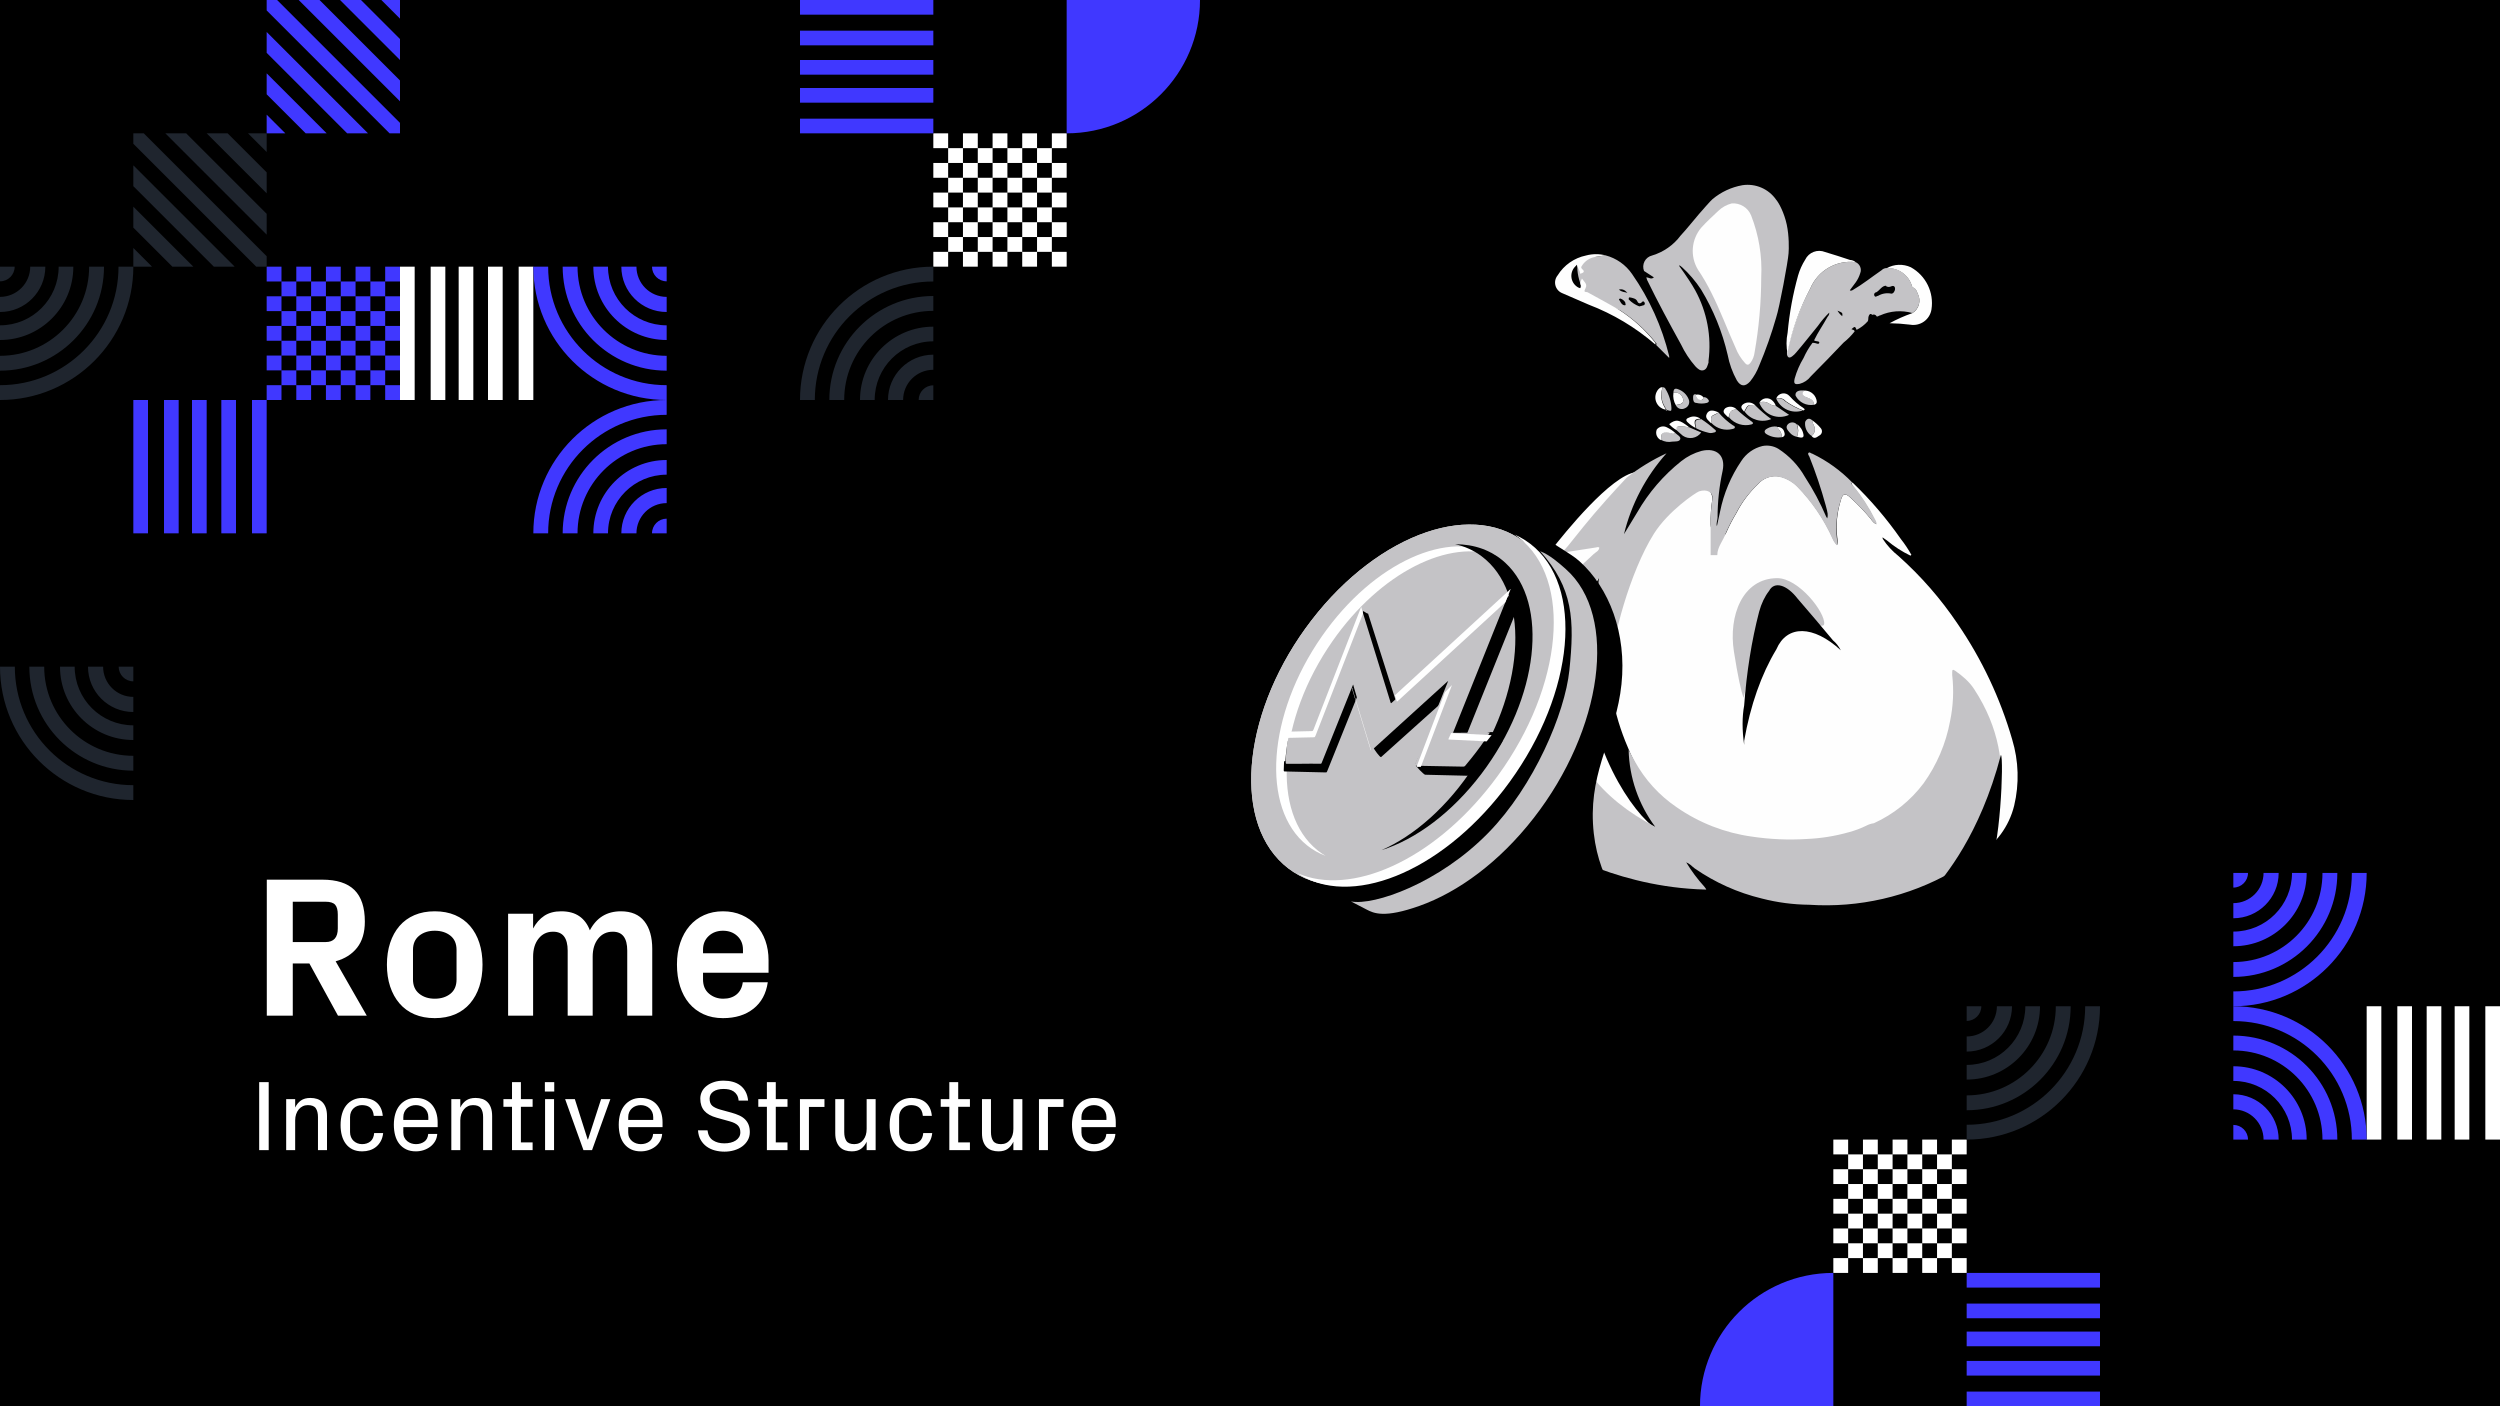 <svg xmlns="http://www.w3.org/2000/svg" width="1200" height="675" viewBox="0 0 1200 675">
  <g fill="none" fill-rule="evenodd">
    <path fill="#000" d="M0 0H1200V675H0z"/>
    <g transform="rotate(-90 192 192)">
      <path fill="#4038FF" d="M199.111,184.889 L199.111,192 L192,192 L192,184.889 L199.111,184.889 Z M213.333,184.889 L213.333,192 L206.222,192 L206.222,184.889 L213.333,184.889 Z M227.556,184.889 L227.556,192 L220.444,192 L220.444,184.889 L227.556,184.889 Z M241.778,184.889 L241.778,192 L234.667,192 L234.667,184.889 L241.778,184.889 Z M256,184.889 L256,192 L248.889,192 L248.889,184.889 L256,184.889 Z M206.222,177.778 L206.222,184.889 L199.111,184.889 L199.111,177.778 L206.222,177.778 Z M220.444,177.778 L220.444,184.889 L213.333,184.889 L213.333,177.778 L220.444,177.778 Z M234.667,177.778 L234.667,184.889 L227.556,184.889 L227.556,177.778 L234.667,177.778 Z M248.889,177.778 L248.889,184.889 L241.778,184.889 L241.778,177.778 L248.889,177.778 Z M199.111,170.667 L199.111,177.778 L192,177.778 L192,170.667 L199.111,170.667 Z M213.333,170.667 L213.333,177.778 L206.222,177.778 L206.222,170.667 L213.333,170.667 Z M227.556,170.667 L227.556,177.778 L220.444,177.778 L220.444,170.667 L227.556,170.667 Z M241.778,170.667 L241.778,177.778 L234.667,177.778 L234.667,170.667 L241.778,170.667 Z M256,170.667 L256,177.778 L248.889,177.778 L248.889,170.667 L256,170.667 Z M206.222,163.556 L206.222,170.667 L199.111,170.667 L199.111,163.556 L206.222,163.556 Z M220.444,163.556 L220.444,170.667 L213.333,170.667 L213.333,163.556 L220.444,163.556 Z M234.667,163.556 L234.667,170.667 L227.556,170.667 L227.556,163.556 L234.667,163.556 Z M248.889,163.556 L248.889,170.667 L241.778,170.667 L241.778,163.556 L248.889,163.556 Z M227.556,156.444 L227.556,163.556 L220.444,163.556 L220.444,156.444 L227.556,156.444 Z M241.778,156.444 L241.778,163.556 L234.667,163.556 L234.667,156.444 L241.778,156.444 Z M256,156.444 L256,163.556 L248.889,163.556 L248.889,156.444 L256,156.444 Z M199.111,156.444 L199.111,163.556 L192,163.556 L192,156.444 L199.111,156.444 Z M213.333,156.444 L213.333,163.556 L206.222,163.556 L206.222,156.444 L213.333,156.444 Z M206.222,149.333 L206.222,156.444 L199.111,156.444 L199.111,149.333 L206.222,149.333 Z M220.444,149.333 L220.444,156.444 L213.333,156.444 L213.333,149.333 L220.444,149.333 Z M234.667,149.333 L234.667,156.444 L227.556,156.444 L227.556,149.333 L234.667,149.333 Z M248.889,149.333 L248.889,156.444 L241.778,156.444 L241.778,149.333 L248.889,149.333 Z M199.111,142.222 L199.111,149.333 L192,149.333 L192,142.222 L199.111,142.222 Z M213.333,142.222 L213.333,149.333 L206.222,149.333 L206.222,142.222 L213.333,142.222 Z M227.556,142.222 L227.556,149.333 L220.444,149.333 L220.444,142.222 L227.556,142.222 Z M241.778,142.222 L241.778,149.333 L234.667,149.333 L234.667,142.222 L241.778,142.222 Z M256,142.222 L256,149.333 L248.889,149.333 L248.889,142.222 L256,142.222 Z M206.222,135.111 L206.222,142.222 L199.111,142.222 L199.111,135.111 L206.222,135.111 Z M220.444,135.111 L220.444,142.222 L213.333,142.222 L213.333,135.111 L220.444,135.111 Z M234.667,135.111 L234.667,142.222 L227.556,142.222 L227.556,135.111 L234.667,135.111 Z M248.889,135.111 L248.889,142.222 L241.778,142.222 L241.778,135.111 L248.889,135.111 Z M199.111,128 L199.111,135.111 L192,135.111 L192,128 L199.111,128 Z M213.333,128 L213.333,135.111 L206.222,135.111 L206.222,128 L213.333,128 Z M227.556,128 L227.556,135.111 L220.444,135.111 L220.444,128 L227.556,128 Z M241.778,128 L241.778,135.111 L234.667,135.111 L234.667,128 L241.778,128 Z M256,128 L256,135.111 L248.889,135.111 L248.889,128 L256,128 Z"/>
      <path fill="#FFF" d="M263.111,504.889 L263.111,512 L256,512 L256,504.889 L263.111,504.889 Z M277.333,504.889 L277.333,512 L270.222,512 L270.222,504.889 L277.333,504.889 Z M291.556,504.889 L291.556,512 L284.444,512 L284.444,504.889 L291.556,504.889 Z M305.778,504.889 L305.778,512 L298.667,512 L298.667,504.889 L305.778,504.889 Z M320,504.889 L320,512 L312.889,512 L312.889,504.889 L320,504.889 Z M270.222,497.778 L270.222,504.889 L263.111,504.889 L263.111,497.778 L270.222,497.778 Z M284.444,497.778 L284.444,504.889 L277.333,504.889 L277.333,497.778 L284.444,497.778 Z M298.667,497.778 L298.667,504.889 L291.556,504.889 L291.556,497.778 L298.667,497.778 Z M312.889,497.778 L312.889,504.889 L305.778,504.889 L305.778,497.778 L312.889,497.778 Z M263.111,490.667 L263.111,497.778 L256,497.778 L256,490.667 L263.111,490.667 Z M277.333,490.667 L277.333,497.778 L270.222,497.778 L270.222,490.667 L277.333,490.667 Z M291.556,490.667 L291.556,497.778 L284.444,497.778 L284.444,490.667 L291.556,490.667 Z M305.778,490.667 L305.778,497.778 L298.667,497.778 L298.667,490.667 L305.778,490.667 Z M320,490.667 L320,497.778 L312.889,497.778 L312.889,490.667 L320,490.667 Z M270.222,483.556 L270.222,490.667 L263.111,490.667 L263.111,483.556 L270.222,483.556 Z M284.444,483.556 L284.444,490.667 L277.333,490.667 L277.333,483.556 L284.444,483.556 Z M298.667,483.556 L298.667,490.667 L291.556,490.667 L291.556,483.556 L298.667,483.556 Z M312.889,483.556 L312.889,490.667 L305.778,490.667 L305.778,483.556 L312.889,483.556 Z M291.556,476.444 L291.556,483.556 L284.444,483.556 L284.444,476.444 L291.556,476.444 Z M305.778,476.444 L305.778,483.556 L298.667,483.556 L298.667,476.444 L305.778,476.444 Z M320,476.444 L320,483.556 L312.889,483.556 L312.889,476.444 L320,476.444 Z M263.111,476.444 L263.111,483.556 L256,483.556 L256,476.444 L263.111,476.444 Z M277.333,476.444 L277.333,483.556 L270.222,483.556 L270.222,476.444 L277.333,476.444 Z M270.222,469.333 L270.222,476.444 L263.111,476.444 L263.111,469.333 L270.222,469.333 Z M284.444,469.333 L284.444,476.444 L277.333,476.444 L277.333,469.333 L284.444,469.333 Z M298.667,469.333 L298.667,476.444 L291.556,476.444 L291.556,469.333 L298.667,469.333 Z M312.889,469.333 L312.889,476.444 L305.778,476.444 L305.778,469.333 L312.889,469.333 Z M263.111,462.222 L263.111,469.333 L256,469.333 L256,462.222 L263.111,462.222 Z M277.333,462.222 L277.333,469.333 L270.222,469.333 L270.222,462.222 L277.333,462.222 Z M291.556,462.222 L291.556,469.333 L284.444,469.333 L284.444,462.222 L291.556,462.222 Z M305.778,462.222 L305.778,469.333 L298.667,469.333 L298.667,462.222 L305.778,462.222 Z M320,462.222 L320,469.333 L312.889,469.333 L312.889,462.222 L320,462.222 Z M270.222,455.111 L270.222,462.222 L263.111,462.222 L263.111,455.111 L270.222,455.111 Z M284.444,455.111 L284.444,462.222 L277.333,462.222 L277.333,455.111 L284.444,455.111 Z M298.667,455.111 L298.667,462.222 L291.556,462.222 L291.556,455.111 L298.667,455.111 Z M312.889,455.111 L312.889,462.222 L305.778,462.222 L305.778,455.111 L312.889,455.111 Z M263.111,448 L263.111,455.111 L256,455.111 L256,448 L263.111,448 Z M277.333,448 L277.333,455.111 L270.222,455.111 L270.222,448 L277.333,448 Z M291.556,448 L291.556,455.111 L284.444,455.111 L284.444,448 L291.556,448 Z M305.778,448 L305.778,455.111 L298.667,455.111 L298.667,448 L305.778,448 Z M320,448 L320,455.111 L312.889,455.111 L312.889,448 L320,448 Z"/>
      <path fill="#4038FF" d="M192,71.04 L192,64 L128,64 L128,71.04 L192,71.04 Z M192,78.72 L192,85.76 L128,85.76 L128,78.72 L192,78.72 Z M192,92.16 L192,99.2 L128,99.2 L128,92.16 L192,92.16 Z M192,113.28 L192,106.24 L128,106.24 L128,113.28 L192,113.28 Z M192,120.96 L192,128 L128,128 L128,120.96 L192,120.96 Z"/>
      <path fill="#4038FF" d="M384,391.04 L384,384 L320,384 L320,391.04 L384,391.04 Z M384,398.72 L384,405.76 L320,405.76 L320,398.72 L384,398.72 Z M384,412.16 L384,419.2 L320,419.2 L320,412.16 L384,412.16 Z M384,433.28 L384,426.24 L320,426.24 L320,433.28 L384,433.28 Z M384,440.96 L384,448 L320,448 L320,440.96 L384,440.96 Z" transform="rotate(-90 352 416)"/>
      <path fill="#FFF" d="M256,248.96 L256,256 L192,256 L192,248.96 L256,248.96 Z M256,227.2 L256,220.16 L192,220.16 L192,227.2 L256,227.2 Z M256,206.72 L256,213.76 L192,213.76 L192,206.72 L256,206.72 Z M256,192 L256,199.04 L192,199.04 L192,192 L256,192 Z M256,241.28 L256,234.24 L192,234.24 L192,241.28 L256,241.28 Z"/>
      <path fill="#4038FF" d="M184.889,256 L192,256 C192,291.346 163.346,320 128,320 L128,312.889 C159.42,312.889 184.889,287.42 184.889,256 Z M170.788,256 L177.92,256 C177.92,283.57 155.57,305.92 128,305.92 L128,298.789 C151.63,298.789 170.788,279.63 170.788,256 Z M163.2,256 L156.16,256 C156.16,271.551 143.551,284.16 128,284.16 L128,291.2 C147.441,291.2 163.2,275.441 163.2,256 Z M142.507,256 L149.76,256 C149.76,268.018 140.019,277.76 128,277.76 L128,270.507 C136.011,270.507 142.507,264.011 142.507,256 Z M128,256 L135.04,256 C135.04,259.889 131.89,263.04 128,263.04 L128,256 Z" transform="rotate(-90 160 288)"/>
      <path fill="#4038FF" fill-rule="nonzero" d="M320,576 L384,576 L384,512 C348.654,512 320,540.654 320,576 Z" transform="rotate(-90 352 544)"/>
      <path fill="#4038FF" d="M199.111,320 L192,320 C192,284.654 220.654,256 256,256 L256,263.111 C224.58,263.111 199.111,288.58 199.111,320 Z M213.212,320 L206.08,320 C206.08,292.43 228.43,270.08 256,270.08 L256,277.211 C232.37,277.211 213.212,296.37 213.212,320 Z M220.8,320 L227.84,320 C227.84,304.448 240.449,291.84 256,291.84 L256,284.8 C236.559,284.8 220.8,300.559 220.8,320 Z M241.493,320 L234.24,320 C234.24,307.981 243.981,298.24 256,298.24 L256,305.493 C247.989,305.493 241.493,311.989 241.493,320 Z M256,320 L248.96,320 C248.96,316.111 252.11,312.96 256,312.96 L256,320 Z"/>
      <path fill="#1F252E" d="M7.111,64 L-2.84217094e-14,64 C-2.84217094e-14,28.654 28.654,0 64,0 L64,7.111 C32.58,7.111 7.111,32.58 7.111,64 Z M21.212,64 L14.08,64 C14.08,36.43 36.43,14.08 64,14.08 L64,21.211 C40.37,21.211 21.212,40.37 21.212,64 Z M28.8,64 L35.84,64 C35.84,48.448 48.449,35.84 64,35.84 L64,28.8 C44.559,28.8 28.8,44.559 28.8,64 Z M49.493,64 L42.24,64 C42.24,51.981 51.981,42.24 64,42.24 L64,49.493 C55.989,49.493 49.493,55.989 49.493,64 Z M64,64 L56.96,64 C56.96,60.111 60.11,56.96 64,56.96 L64,64 Z"/>
      <path fill="#1F252E" d="M199.111,64 L192,64 C192,28.654 220.654,0 256,0 L256,7.111 C224.58,7.111 199.111,32.58 199.111,64 Z M213.212,64 L206.08,64 C206.08,36.43 228.43,14.08 256,14.08 L256,21.211 C232.37,21.211 213.212,40.37 213.212,64 Z M220.8,64 L227.84,64 C227.84,48.448 240.449,35.84 256,35.84 L256,28.8 C236.559,28.8 220.8,44.559 220.8,64 Z M241.493,64 L234.24,64 C234.24,51.981 243.981,42.24 256,42.24 L256,49.493 C247.989,49.493 241.493,55.989 241.493,64 Z M256,64 L248.96,64 C248.96,60.111 252.11,56.96 256,56.96 L256,64 Z" transform="rotate(-90 224 32)"/>
      <path fill="#1F252E" d="M199.111,448 L192,448 C192,412.654 220.654,384 256,384 L256,391.111 C224.58,391.111 199.111,416.58 199.111,448 Z M213.212,448 L206.08,448 C206.08,420.43 228.43,398.08 256,398.08 L256,405.211 C232.37,405.211 213.212,424.37 213.212,448 Z M220.8,448 L227.84,448 C227.84,432.448 240.449,419.84 256,419.84 L256,412.8 C236.559,412.8 220.8,428.559 220.8,448 Z M241.493,448 L234.24,448 C234.24,435.981 243.981,426.24 256,426.24 L256,433.493 C247.989,433.493 241.493,439.989 241.493,448 Z M256,448 L248.96,448 C248.96,444.111 252.11,440.96 256,440.96 L256,448 Z" transform="matrix(-1 0 0 1 448 0)"/>
      <path fill="#1F252E" d="M320,122.987 L320,128 L314.986,128 L256,69.014 L256,64 L261.013,64 L320,122.987 Z M256,79.36 L256,89.364 L294.637,128 L304.64,128 L256,79.36 Z M256,109.262 L256,99.2 L284.8,128 L274.738,128 L256,109.262 Z M256,128 L264.96,128 L256,119.04 L256,128 Z M271.36,64 L281.364,64 L320,102.636 L320,112.64 L271.36,64 Z M301.262,64 L291.2,64 L320,92.8 L320,82.738 L301.262,64 Z M320,72.96 L311.04,64 L320,64 L320,72.96 Z" transform="rotate(90 288 96)"/>
      <path fill="#4038FF" d="M384,186.987 L384,192 L378.986,192 L320,133.014 L320,128 L325.013,128 L384,186.987 Z M320,143.36 L320,153.364 L358.637,192 L368.64,192 L320,143.36 Z M320,173.262 L320,163.2 L348.8,192 L338.738,192 L320,173.262 Z M320,192 L328.96,192 L320,183.04 L320,192 Z M335.36,128 L345.364,128 L384,166.636 L384,176.64 L335.36,128 Z M365.262,128 L355.2,128 L384,156.8 L384,146.738 L365.262,128 Z M384,136.96 L375.04,128 L384,128 L384,136.96 Z" transform="rotate(90 352 160)"/>
    </g>
    <g transform="rotate(90 550.5 841.5)">
      <path fill="#FFF" d="M263.111,504.889 L263.111,512 L256,512 L256,504.889 L263.111,504.889 Z M277.333,504.889 L277.333,512 L270.222,512 L270.222,504.889 L277.333,504.889 Z M291.556,504.889 L291.556,512 L284.444,512 L284.444,504.889 L291.556,504.889 Z M305.778,504.889 L305.778,512 L298.667,512 L298.667,504.889 L305.778,504.889 Z M320,504.889 L320,512 L312.889,512 L312.889,504.889 L320,504.889 Z M270.222,497.778 L270.222,504.889 L263.111,504.889 L263.111,497.778 L270.222,497.778 Z M284.444,497.778 L284.444,504.889 L277.333,504.889 L277.333,497.778 L284.444,497.778 Z M298.667,497.778 L298.667,504.889 L291.556,504.889 L291.556,497.778 L298.667,497.778 Z M312.889,497.778 L312.889,504.889 L305.778,504.889 L305.778,497.778 L312.889,497.778 Z M263.111,490.667 L263.111,497.778 L256,497.778 L256,490.667 L263.111,490.667 Z M277.333,490.667 L277.333,497.778 L270.222,497.778 L270.222,490.667 L277.333,490.667 Z M291.556,490.667 L291.556,497.778 L284.444,497.778 L284.444,490.667 L291.556,490.667 Z M305.778,490.667 L305.778,497.778 L298.667,497.778 L298.667,490.667 L305.778,490.667 Z M320,490.667 L320,497.778 L312.889,497.778 L312.889,490.667 L320,490.667 Z M270.222,483.556 L270.222,490.667 L263.111,490.667 L263.111,483.556 L270.222,483.556 Z M284.444,483.556 L284.444,490.667 L277.333,490.667 L277.333,483.556 L284.444,483.556 Z M298.667,483.556 L298.667,490.667 L291.556,490.667 L291.556,483.556 L298.667,483.556 Z M312.889,483.556 L312.889,490.667 L305.778,490.667 L305.778,483.556 L312.889,483.556 Z M291.556,476.444 L291.556,483.556 L284.444,483.556 L284.444,476.444 L291.556,476.444 Z M305.778,476.444 L305.778,483.556 L298.667,483.556 L298.667,476.444 L305.778,476.444 Z M320,476.444 L320,483.556 L312.889,483.556 L312.889,476.444 L320,476.444 Z M263.111,476.444 L263.111,483.556 L256,483.556 L256,476.444 L263.111,476.444 Z M277.333,476.444 L277.333,483.556 L270.222,483.556 L270.222,476.444 L277.333,476.444 Z M270.222,469.333 L270.222,476.444 L263.111,476.444 L263.111,469.333 L270.222,469.333 Z M284.444,469.333 L284.444,476.444 L277.333,476.444 L277.333,469.333 L284.444,469.333 Z M298.667,469.333 L298.667,476.444 L291.556,476.444 L291.556,469.333 L298.667,469.333 Z M312.889,469.333 L312.889,476.444 L305.778,476.444 L305.778,469.333 L312.889,469.333 Z M263.111,462.222 L263.111,469.333 L256,469.333 L256,462.222 L263.111,462.222 Z M277.333,462.222 L277.333,469.333 L270.222,469.333 L270.222,462.222 L277.333,462.222 Z M291.556,462.222 L291.556,469.333 L284.444,469.333 L284.444,462.222 L291.556,462.222 Z M305.778,462.222 L305.778,469.333 L298.667,469.333 L298.667,462.222 L305.778,462.222 Z M320,462.222 L320,469.333 L312.889,469.333 L312.889,462.222 L320,462.222 Z M270.222,455.111 L270.222,462.222 L263.111,462.222 L263.111,455.111 L270.222,455.111 Z M284.444,455.111 L284.444,462.222 L277.333,462.222 L277.333,455.111 L284.444,455.111 Z M298.667,455.111 L298.667,462.222 L291.556,462.222 L291.556,455.111 L298.667,455.111 Z M312.889,455.111 L312.889,462.222 L305.778,462.222 L305.778,455.111 L312.889,455.111 Z M263.111,448 L263.111,455.111 L256,455.111 L256,448 L263.111,448 Z M277.333,448 L277.333,455.111 L270.222,455.111 L270.222,448 L277.333,448 Z M291.556,448 L291.556,455.111 L284.444,455.111 L284.444,448 L291.556,448 Z M305.778,448 L305.778,455.111 L298.667,455.111 L298.667,448 L305.778,448 Z M320,448 L320,455.111 L312.889,455.111 L312.889,448 L320,448 Z"/>
      <path fill="#4038FF" d="M384,391.04 L384,384 L320,384 L320,391.04 L384,391.04 Z M384,398.72 L384,405.76 L320,405.76 L320,398.72 L384,398.72 Z M384,412.16 L384,419.2 L320,419.2 L320,412.16 L384,412.16 Z M384,433.28 L384,426.24 L320,426.24 L320,433.28 L384,433.28 Z M384,440.96 L384,448 L320,448 L320,440.96 L384,440.96 Z" transform="rotate(-90 352 416)"/>
      <path fill="#FFF" d="M256,248.96 L256,256 L192,256 L192,248.96 L256,248.96 Z M256,227.2 L256,220.16 L192,220.16 L192,227.2 L256,227.2 Z M256,206.72 L256,213.76 L192,213.76 L192,206.72 L256,206.72 Z M256,192 L256,199.04 L192,199.04 L192,192 L256,192 Z M256,241.28 L256,234.24 L192,234.24 L192,241.28 L256,241.28 Z"/>
      <path fill="#4038FF" d="M184.889,256 L192,256 C192,291.346 163.346,320 128,320 L128,312.889 C159.42,312.889 184.889,287.42 184.889,256 Z M170.788,256 L177.92,256 C177.92,283.57 155.57,305.92 128,305.92 L128,298.789 C151.63,298.789 170.788,279.63 170.788,256 Z M163.2,256 L156.16,256 C156.16,271.551 143.551,284.16 128,284.16 L128,291.2 C147.441,291.2 163.2,275.441 163.2,256 Z M142.507,256 L149.76,256 C149.76,268.018 140.019,277.76 128,277.76 L128,270.507 C136.011,270.507 142.507,264.011 142.507,256 Z M128,256 L135.04,256 C135.04,259.889 131.89,263.04 128,263.04 L128,256 Z" transform="rotate(-90 160 288)"/>
      <path fill="#4038FF" fill-rule="nonzero" d="M320,576 L384,576 L384,512 C348.654,512 320,540.654 320,576 Z" transform="rotate(-90 352 544)"/>
      <path fill="#4038FF" d="M199.111,320 L192,320 C192,284.654 220.654,256 256,256 L256,263.111 C224.58,263.111 199.111,288.58 199.111,320 Z M213.212,320 L206.08,320 C206.08,292.43 228.43,270.08 256,270.08 L256,277.211 C232.37,277.211 213.212,296.37 213.212,320 Z M220.8,320 L227.84,320 C227.84,304.448 240.449,291.84 256,291.84 L256,284.8 C236.559,284.8 220.8,300.559 220.8,320 Z M241.493,320 L234.24,320 C234.24,307.981 243.981,298.24 256,298.24 L256,305.493 C247.989,305.493 241.493,311.989 241.493,320 Z M256,320 L248.96,320 C248.96,316.111 252.11,312.96 256,312.96 L256,320 Z"/>
      <path fill="#1F252E" d="M199.111,448 L192,448 C192,412.654 220.654,384 256,384 L256,391.111 C224.58,391.111 199.111,416.58 199.111,448 Z M213.212,448 L206.08,448 C206.08,420.43 228.43,398.08 256,398.08 L256,405.211 C232.37,405.211 213.212,424.37 213.212,448 Z M220.8,448 L227.84,448 C227.84,432.448 240.449,419.84 256,419.84 L256,412.8 C236.559,412.8 220.8,428.559 220.8,448 Z M241.493,448 L234.24,448 C234.24,435.981 243.981,426.24 256,426.24 L256,433.493 C247.989,433.493 241.493,439.989 241.493,448 Z M256,448 L248.96,448 C248.96,444.111 252.11,440.96 256,440.96 L256,448 Z" transform="matrix(-1 0 0 1 448 0)"/>
    </g>
    <g transform="translate(576 81)">
      <g transform="translate(113.6)">
        <path fill="#000" fill-rule="nonzero" d="M241.778,192.458 C239.506,190.328 237.374,188.054 235.397,185.649 C232.908,182.021 230.739,178.139 228.186,174.512 C219.324,161.239 208.577,149.32 196.281,139.127 C192.407,136.084 188.382,133.238 184.221,130.599 C189.772,127.735 190.155,123.535 185.433,119.907 C183.979,118.962 182.441,118.153 180.839,117.489 C181.366,117.09 181.921,116.729 182.498,116.407 C184.703,115.483 186.319,113.545 186.827,111.214 C187.335,108.882 186.672,106.45 185.05,104.697 C184.476,103.869 185.05,103.551 185.369,103.042 C190.474,97.082 196.183,91.664 202.407,86.877 C207.938,82.102 215.257,79.924 222.507,80.895 C226.609,81.449 230.783,81.035 234.695,79.685 C241.558,77.94 246.027,71.35 245.096,64.348 C244.726,59.421 243.495,54.596 241.459,50.092 C238.859,43.799 233.098,39.362 226.336,38.446 C222.064,37.906 217.728,38.209 213.574,39.337 C206.473,41.154 198.928,39.579 193.154,35.073 C187.021,30.601 181.819,24.981 177.84,18.526 C173.684,12.125 167.978,6.872 161.249,3.252 C152.625,-1.674 141.8,-0.491 134.449,6.179 C127.657,12.864 121.265,19.94 115.306,27.372 C110.863,32.955 104.197,36.326 97.056,36.6 C93.27,36.722 89.542,35.653 86.399,33.545 C81.798,30.491 75.882,30.222 71.021,32.845 C67.422,34.566 64.039,36.702 60.939,39.209 C55.072,43.603 50.633,49.624 48.177,56.52 C46.41,60.755 48.406,65.618 52.644,67.403 C59.854,71.094 67.448,73.767 74.913,76.949 C80.784,79.367 86.527,82.04 92.334,84.777 C100.055,88.404 103.054,96.423 108.924,102.024 C104.728,102.66 101.483,106.027 101.012,110.233 C100.374,115.007 103.883,116.598 107.393,118.761 C104.713,120.162 102.097,121.307 101.012,124.235 C100.423,127.009 101.101,129.9 102.862,132.126 C94.168,136.921 85.906,142.458 78.168,148.673 C61.832,161.897 47.232,177.121 34.713,193.986 C23.869,208.355 15.264,224.275 9.189,241.208 C1.991,259.934 -0.993,280.009 0.447,300.013 C1.273,312.367 5.538,324.246 12.762,334.316 C17.629,340.32 23.776,345.168 30.757,348.508 C32.671,349.399 34.649,350.163 36.627,350.863 C74.389,369.667 117.758,373.992 158.505,363.018 C195.558,371.35 234.415,363.701 265.515,341.953 C266.801,341.066 267.905,339.942 268.77,338.643 C269.833,337.644 270.835,336.582 271.769,335.461 L273.3,333.807 C273.411,333.551 273.562,333.315 273.747,333.107 C280.167,324.58 284.534,314.693 286.509,304.213 C288.614,291.141 287.742,277.764 283.957,265.074 C276.005,237.817 261.53,212.897 241.778,192.458 Z"/>
        <path fill="#FEFEFE" fill-rule="nonzero" d="M10.72,286.012 C10.857,264.672 17.537,243.886 29.863,226.443 C39.638,211.99 51.362,198.948 64.704,187.685 C64.704,187.685 64.704,187.367 65.278,186.858 C62.045,187.226 58.896,188.129 55.962,189.531 C52.891,190.949 49.926,192.587 47.092,194.431 C49.366,190.521 51.948,186.797 54.813,183.294 C61.55,174.642 83.614,147.235 95.716,145.576 C99.115,145.11 79.97,174.488 87.208,177.397 C92.236,179.417 119.586,146.165 121.24,145.576 C125.069,144.367 132.79,155.292 132.343,158.474 C131.684,162.555 131.406,166.688 131.513,170.82 C131.513,175.721 137.831,178.266 139.043,174.575 C140.456,171.356 142.075,168.231 143.893,165.22 C146.513,160.091 149.987,155.443 154.166,151.473 C156.734,148.41 160.762,146.974 164.695,147.718 C167.935,148.484 170.897,150.137 173.245,152.492 C180.325,159.775 186.07,168.241 190.219,177.503 C190.702,178.639 191.395,179.676 192.261,180.558 C192.482,179.316 192.482,178.045 192.261,176.803 C191.602,170.938 192.167,165.001 193.92,159.365 C194.813,155.801 196.09,155.419 198.77,158.028 C202.244,161.185 205.486,164.588 208.469,168.211 C209.135,169.292 210.084,170.172 211.213,170.757 L211.213,171.329 C211.13,171.146 211.022,170.975 210.894,170.82 C210.848,170.011 210.607,169.225 210.192,168.529 C207.31,162.719 203.778,157.254 199.663,152.237 C199.791,151.728 198.77,151.41 199.599,150.582 C208.218,158.857 215.998,167.96 222.826,177.757 C224.71,180.141 226.396,182.674 227.867,185.331 L227.421,185.712 C223.385,183.776 219.612,181.338 216.19,178.457 L214.531,177.312 L214.148,176.994 C213.829,176.994 214.148,177.439 214.148,177.694 C216.191,180.822 218.735,183.595 221.678,185.903 C232.498,195.554 242.06,206.522 250.137,218.552 C261.726,235.51 270.536,254.2 276.236,273.92 C279.378,284.255 279.708,295.237 277.193,305.741 C274.73,315.746 268.368,324.358 259.517,329.67 C259.469,328.973 200.438,342.217 201.003,341.804 C205.297,337.424 175.264,325.183 112.732,328.015 C96.759,328.739 127.998,339.878 126.557,347.108 C125.426,352.786 93.62,354.03 86.144,353.472 C80.888,353.08 7.445,350.29 10.72,286.012 Z M109.541,318.469 C117.471,318.469 87.208,283.466 84.017,249.524 C80.827,215.582 95.137,188.004 87.208,188.004 C79.278,188.004 67.001,209.217 72.319,249.524 C77.636,289.83 101.612,318.469 109.541,318.469 Z"/>
        <path fill="#C4C3C6" fill-rule="nonzero" d="M124.111 58.366C129.76 68.677 131.993 80.505 130.492 92.159 130.522 92.456 130.522 92.754 130.492 93.05 129.982 94.387 129.79 96.105 128.195 96.678 126.6 97.251 125.26 95.978 124.175 94.832 121.407 91.663 119.088 88.129 117.284 84.331 111.668 74.149 106.117 63.902 101.012 53.401 100.847 52.989 100.718 52.563 100.629 52.129 101.842 52.129 102.99 53.338 104.266 52.129L99.544 49.074C98.944 47.575 99.029 45.89 99.777 44.46 100.525 43.029 101.861 41.995 103.437 41.628 108.897 39.987 113.684 36.641 117.092 32.082 120.155 28.772 122.899 25.272 125.834 21.835 126.728 20.817 131.641 15.153 132.343 14.644 136.471 11.168 141.446 8.841 146.764 7.898 153.065 6.947 159.357 9.664 162.972 14.898 164.318 16.452 166.831 21.2 168.034 26.778 169.211 32.23 169.095 38.508 168.906 40.61 168.705 44.239 164.502 66.826 162.972 71.348 160.728 79.23 158 86.966 154.804 94.514 153.767 97.251 152.303 99.807 150.465 102.087 148.04 104.76 145.935 104.569 144.084 101.578 141.979 97.763 140.493 93.638 139.681 89.359 137.121 78.292 132.813 67.702 126.919 57.984 124.292 53.974 121.161 50.317 117.603 47.101 117.284 47.101 116.965 46.21 116.326 46.528 119.985 51.62 122.58 55.565 124.111 58.366zM201.067 44.81C203.146 45.688 204.139 48.065 203.3 50.156 202.825 51.729 202.092 53.213 201.131 54.547 200.173 55.756 199.28 57.029 198.323 58.302 198.897 58.875 199.152 58.302 199.599 58.302 204.513 55.438 208.852 51.938 213.574 48.692 214.211 48.04 215.085 47.673 215.998 47.674 221.632 47.359 226.717 51.023 228.186 56.456 228.317 56.722 228.545 56.928 228.824 57.029 230.101 57.538 230.42 58.747 230.866 59.829 232.675 63.145 231.551 67.293 228.314 69.248 223.192 67.804 217.723 68.209 212.872 70.394 212.297 70.394 211.851 71.094 211.213 70.903 211.047 70.513 210.726 70.209 210.326 70.064 209.927 69.92 209.485 69.947 209.107 70.139L209.107 70.139C208.022 69.121 207.575 70.139 207.32 70.903 207.065 71.667 207.32 72.43 206.937 73.194 205.433 74.903 203.613 76.307 201.577 77.331 200.812 75.549 200.748 75.549 199.089 77.013L199.918 77.331C200.292 77.41 200.574 77.716 200.62 78.094 199.069 80.076 197.292 81.87 195.324 83.44 190.155 88.914 184.859 94.323 179.563 99.669 178.241 101.409 176.379 102.662 174.266 103.233 171.842 103.678 171.267 103.233 171.842 100.687 172.814 97.222 174.252 93.904 176.117 90.823 177.254 88.247 178.689 85.812 180.392 83.568L181.03 83.568C181.924 83.568 183.391 84.586 183.647 83.568 183.902 82.549 181.924 83.058 181.158 82.358 183.008 78.476 185.497 74.976 187.539 71.221 187.922 70.648 188.56 70.139 188.432 69.057 186.425 71.001 184.609 73.132 183.008 75.421 179.499 79.685 176.117 84.077 172.607 88.15 172.05 88.843 171.407 89.463 170.693 89.995 169.481 90.95 168.523 90.886 168.141 89.168 168.169 88.808 168.169 88.446 168.141 88.086 170.346 77.414 174.108 67.122 179.307 57.538 182.894 48.923 191.777 43.727 201.067 44.81zM215.743 56.138C213.701 56.138 212.744 58.302 211.085 59.257 210.511 59.257 209.617 60.02 210.128 60.975 210.638 61.929 211.34 60.975 211.915 60.975 213.84 59.853 216.116 59.49 218.296 59.957 219.189 59.957 220.018 58.747 220.018 57.602 220.018 56.456 219.317 55.947 218.168 56.456 217.401 56.844 216.489 56.82 215.743 56.393L215.743 56.138zM192.197 67.784C192.803 68.948 193.651 69.968 194.686 70.776 194.877 69.121 194.877 69.121 192.197 68.039L192.197 67.784zM81.039 41.564C86.237 42.926 90.769 46.112 93.801 50.538 102.119 62.463 108.155 75.818 111.605 89.932 111.605 89.932 111.605 90.505 111.605 90.823L105.223 84.459C105.734 84.459 105.606 83.886 105.223 83.568 100.393 77.471 94.595 72.204 88.058 67.975 86.283 66.908 73.624 63.995 69.128 58.599 68.554 57.91 69.446 56.15 69.128 55.417 68.165 53.197 66.711 47.027 68.064 44.81 70.133 41.422 75.797 42.361 76.573 42.264L81.039 41.564zM97.247 66.066C97.898 65.946 98.538 65.776 99.161 65.557 99.8 65.557 100.182 64.73 99.736 64.093 99.289 63.457 98.842 63.584 98.46 64.093 98.077 64.602 96.928 65.048 96.354 63.711 95.78 62.375 94.567 62.184 93.355 61.866 92.142 61.548 92.142 61.866 92.206 62.757 93.629 64.208 95.348 65.337 97.247 66.066L97.247 66.066zM88.25 62.311C87.803 62.311 87.293 62.63 87.612 62.948 87.931 63.266 88.633 65.239 89.909 65.493 91.185 65.748 90.547 64.857 90.547 64.348 90.547 63.839 89.335 62.63 88.25 62.311L88.25 62.311zM87.484 57.984C88.76 59.257 90.292 59.129 91.568 59.575 90.547 58.429 89.335 57.538 87.484 57.984L87.484 57.984z"/>
        <path fill="#FEFEFE" fill-rule="nonzero" d="M201.067 44.81C191.777 43.727 182.894 48.923 179.307 57.538 174.237 67.08 170.582 77.306 168.46 87.895 168.488 88.255 168.488 88.617 168.46 88.977 167.755 85.576 167.755 82.068 168.46 78.667 169.301 69.369 170.988 60.167 173.501 51.174 174.271 48.526 175.409 45.998 176.883 43.664 178.585 40.095 182.787 38.475 186.454 39.973 190.474 41.182 194.494 42.455 198.451 43.792 199.416 43.812 200.343 44.173 201.067 44.81L201.067 44.81zM81.039 41.564L76.573 42.264C73.763 42.571 71.248 44.141 69.745 46.528 69.362 47.101 69.171 47.483 69.745 48.056 71.595 49.583 70.128 50.028 68.851 50.41L68.851 50.41C68.851 48.756 67.575 47.674 67.32 46.083L66.171 47.292C64.92 48.758 64.402 50.71 64.761 52.602 65.121 54.494 66.32 56.121 68.022 57.029 68.405 57.029 68.851 57.665 69.234 57.029 69.394 56.708 69.394 56.332 69.234 56.011 68.596 54.802 69.234 53.847 69.745 52.701 70.638 54.165 72.616 55.247 71.404 57.475 70.192 59.702 71.851 58.938 72.489 59.32 77.594 62.184 82.762 64.857 87.739 67.848 94.276 72.077 100.074 77.344 104.904 83.44 104.904 83.759 105.287 84.077 104.904 84.331 95.465 76.163 84.668 69.702 72.999 65.239 68.788 63.457 64.64 61.611 60.237 59.702 58.627 59.044 57.426 57.665 56.998 55.983 56.57 54.302 56.967 52.517 58.068 51.174 61.103 46.248 66.045 42.793 71.723 41.628 74.772 40.812 77.98 40.79 81.039 41.564zM228.314 69.312C231.551 67.357 232.675 63.208 230.866 59.893 230.42 58.811 230.101 57.602 228.824 57.093 228.545 56.991 228.317 56.786 228.186 56.52 226.717 51.087 221.632 47.423 215.998 47.737 219.573 45.737 223.894 45.572 227.612 47.292 234.838 51.302 238.787 59.383 237.503 67.53 237.143 69.861 235.859 71.95 233.938 73.327 232.018 74.704 229.623 75.252 227.293 74.849 224.011 74.437 220.709 74.203 217.402 74.149 220.895 72.23 224.546 70.612 228.314 69.312L228.314 69.312z"/>
        <path fill="#C4C3C6" fill-rule="nonzero" d="M153.145 113.797C155.454 116.12 157.951 118.249 160.611 120.162 156.042 122.053 150.769 120.58 147.849 116.598 149.572 113.225 149.699 113.161 152.507 113.797L153.145 113.797zM162.781 113.797L169.162 118.125C166.54 119.347 163.53 119.44 160.838 118.38 158.146 117.321 156.01 115.203 154.932 112.525 154.932 112.525 154.932 112.525 154.932 112.206 156.506 111.621 158.267 111.834 159.654 112.779 160.569 113.426 161.659 113.781 162.781 113.797zM135.214 116.916C137.294 119.353 139.699 121.494 142.361 123.28 142.68 123.28 143.255 123.726 143.127 124.235 142.999 124.744 142.361 124.807 141.914 124.935 138.364 125.835 134.602 124.794 132.024 122.198 131.45 118.889 131.45 118.952 134.512 117.552 134.768 117.361 134.959 117.107 135.214 116.916zM144.084 115.579C146.314 117.645 148.68 119.558 151.167 121.307 151.741 121.689 152.316 122.262 151.167 122.707 147.233 123.78 143.032 122.491 140.383 119.398 140.383 116.47 141.468 115.643 144.084 115.579zM121.24 124.107L126.983 126.589C124.951 129.446 120.988 130.128 118.113 128.117 117.092 127.289 116.135 126.335 115.114 125.444 114.093 124.553 115.114 123.726 116.646 123.662 118.187 123.684 119.723 123.833 121.24 124.107zM126.983 120.162C129.239 121.62 131.373 123.259 133.364 125.062 133.364 125.062 134.257 125.571 134.002 126.08 133.747 126.589 133.3 126.526 132.853 126.653 132.005 126.939 131.086 126.939 130.237 126.653 128.292 126.196 126.407 125.512 124.622 124.616 123.665 120.989 123.984 120.416 126.983 120.225L126.983 120.225 126.983 120.162zM108.478 104.888C109.096 104.824 109.678 105.193 109.882 105.779 111.563 108.508 112.528 111.616 112.689 114.816 112.689 116.343 112.689 116.47 110.647 115.834L109.945 115.325 109.945 115.325C109.869 114.888 109.695 114.475 109.435 114.116 107.76 111.333 107.41 107.953 108.478 104.888zM181.094 113.288C177.526 113.919 173.961 112.167 172.288 108.961 171.905 107.115 173.564 106.097 176.372 106.479 175.032 108.77 176.755 109.406 178.286 109.979 179.818 110.552 181.158 111.252 181.094 113.288zM114.476 126.78C115.433 127.735 117.347 128.562 116.901 129.835 116.454 131.108 114.476 130.853 113.072 130.981 111.244 131.349 109.343 131.056 107.712 130.153 107.712 126.589 108.031 126.335 111.541 126.653 112.498 126.78 113.455 127.544 114.476 126.78z"/>
        <path fill="#FEFEFE" fill-rule="nonzero" d="M162.972,110.297 C163.421,109.042 164.503,108.118 165.815,107.87 C167.128,107.621 168.474,108.085 169.353,109.088 C171.325,111.3 173.578,113.246 176.053,114.879 C176.883,115.516 176.819,115.579 176.053,116.025 C173.038,114.924 170.183,113.426 167.566,111.57 C166.446,110.239 164.62,109.733 162.972,110.297 Z"/>
        <path fill="#C4C3C6" fill-rule="nonzero" d="M113.646 107.561C113.646 105.715 114.348 105.206 115.944 105.842 118.247 106.649 120.087 108.414 120.985 110.679 121.321 111.48 121.321 112.382 120.985 113.184 120.65 113.985 120.006 114.619 119.198 114.943 118.428 115.377 117.51 115.466 116.67 115.187 115.831 114.908 115.15 114.287 114.795 113.479 116.071 112.906 118.049 113.479 118.368 111.443 118.426 110.013 117.69 108.668 116.454 107.942 115.619 107.411 114.593 107.272 113.646 107.561zM165.461 128.88C163.078 129.214 160.652 128.744 158.569 127.544 157.038 126.717 157.038 125.571 158.569 124.744 160.02 123.86 161.74 123.522 163.419 123.789 164.44 125.507 165.907 126.78 165.461 128.88zM162.972 110.297C164.524 109.872 166.183 110.366 167.247 111.57 169.864 113.426 172.718 114.924 175.734 116.025 170.631 117.781 165.039 115.271 162.972 110.297L162.972 110.297zM179.946 128.244C177.718 126.762 176.53 124.145 176.883 121.498 177.585 120.034 178.733 119.398 180.265 120.734 180.265 121.753 180.839 122.516 181.158 123.471 181.974 125.144 181.462 127.16 179.946 128.244z"/>
        <path fill="#FEFEFE" fill-rule="nonzero" d="M114.476,126.78 C113.455,127.799 112.498,126.78 111.541,126.78 C108.031,126.462 107.712,126.78 107.712,130.281 C105.732,129.409 104.822,127.112 105.67,125.126 C106.891,123.613 109.044,123.233 110.711,124.235 C112.084,124.895 113.353,125.753 114.476,126.78 L114.476,126.78 Z"/>
        <path fill="#C4C3C6" fill-rule="nonzero" d="M172.99,128.69 C171.583,128.446 170.312,127.7 169.417,126.589 C168.46,125.507 167.247,124.171 168.523,122.707 C169.08,122.099 169.867,121.752 170.693,121.752 C171.519,121.752 172.306,122.099 172.863,122.707 C173.622,124.622 173.668,126.745 172.99,128.69 Z"/>
        <path fill="#FEFEFE" fill-rule="nonzero" d="M108.478,104.888 C107.288,108.037 107.618,111.558 109.371,114.434 C109.631,114.793 109.805,115.207 109.882,115.643 C107.779,115.259 106.04,113.788 105.316,111.782 C104.593,109.776 104.995,107.537 106.372,105.906 C107.01,105.269 107.584,104.697 108.478,104.888 Z"/>
        <path fill="#C4C3C6" d="M142.809,250.95 C152.561,226.191 162.284,214.565 171.978,216.071 C177.397,216.913 185.708,225.095 186.56,221.961 C187.994,216.687 177.93,198.26 167.641,196.718 C151.238,194.26 141.691,210.882 141.691,228.354 C141.691,240.001 142.064,247.534 142.809,250.95 Z" transform="rotate(-9 164.194 223.713)"/>
        <path fill="#000" fill-rule="nonzero" d="M163.031,230.717 C155.816,242.685 150.616,257.458 147.596,274.572 C147.636,275.264 147.636,275.928 147.596,276.558 C146.592,269.546 146.592,263.106 147.596,257.636 C148.793,241.491 151.194,226.447 154.769,212.689 C155.865,208.67 157.485,205.275 159.581,202.603 C162.004,197.915 167.983,199.534 173.201,206.293 C178.921,212.907 184.642,219.638 190.271,226.416 C191.645,227.508 192.964,229.184 193.994,231.145 C180.775,219.001 168.135,218.827 163.031,230.717 Z"/>
        <path fill="#FEFEFE" fill-rule="nonzero" d="M113.646 107.561C114.593 107.272 115.619 107.411 116.454 107.942 117.69 108.668 118.426 110.013 118.368 111.443 118.049 113.288 116.071 112.906 114.795 113.479 113.749 111.694 113.344 109.606 113.646 107.561L113.646 107.561zM179.946 128.244C181.462 127.16 181.974 125.144 181.158 123.471 180.839 122.516 180.201 121.753 180.265 120.734 181.789 121.798 183.162 123.061 184.348 124.489 184.842 125.033 185.044 125.78 184.892 126.498 184.741 127.215 184.254 127.817 183.583 128.117 182.498 128.817 181.222 130.026 179.946 128.244zM121.24 124.107C119.723 123.833 118.187 123.684 116.646 123.662 115.306 123.662 114.923 124.298 115.114 125.444 113.782 124.706 112.594 123.736 111.605 122.58 114.859 120.034 116.518 120.352 121.24 124.107zM181.094 113.288C181.094 111.252 179.69 110.615 178.095 109.979 176.5 109.342 174.841 108.77 176.181 106.479 178.942 106.278 181.468 108.029 182.243 110.679 182.562 111.825 182.689 112.97 181.094 113.288z"/>
        <path fill="#C4C3C6" fill-rule="nonzero" d="M128.068,109.661 C128.812,109.578 129.551,109.863 130.046,110.424 C130.939,111.252 130.875,112.015 129.663,112.397 C128.008,112.812 126.276,112.812 124.622,112.397 C123.282,112.397 123.09,111.061 123.09,109.979 C123.09,108.897 123.09,108.133 124.43,108.261 C124.314,109.497 125.179,110.61 126.409,110.806 C127.621,111.188 127.94,110.615 128.068,109.661 Z"/>
        <path fill="#FEFEFE" fill-rule="nonzero" d="M126.664 120.034C123.665 120.034 123.346 120.798 124.303 124.426 122.966 123.77 121.739 122.911 120.666 121.88 119.198 120.671 119.836 119.843 121.24 119.398 123.024 118.578 125.119 118.823 126.664 120.034L126.664 120.034zM144.084 115.579C141.468 115.579 140.638 116.47 140.128 119.398 139.933 119.308 139.759 119.178 139.617 119.016 138.66 117.87 136.618 116.916 138.469 115.007 140.219 113.763 142.623 114.008 144.084 115.579L144.084 115.579zM135.214 116.916C135.214 116.916 134.768 117.361 134.512 117.425 131.45 118.825 131.45 118.761 132.024 122.071L131.641 122.071C130.556 120.798 128.578 119.78 129.663 117.616 130.748 115.452 132.981 115.898 135.214 116.916zM162.781 113.797C161.659 113.781 160.569 113.426 159.654 112.779 158.267 111.834 156.506 111.621 154.932 112.206 155.546 111.093 156.661 110.344 157.926 110.192 159.191 110.041 160.452 110.506 161.313 111.443 161.986 112.097 162.49 112.906 162.781 113.797zM153.145 113.797L152.252 113.797C149.444 113.161 149.316 113.225 147.594 116.598 146.764 115.516 145.36 114.497 147.019 113.097 148.921 111.662 151.618 111.97 153.145 113.797L153.145 113.797zM172.99 128.69C173.725 126.741 173.725 124.592 172.99 122.644 174.625 123.805 175.728 125.569 176.053 127.544 176.372 129.071 175.415 129.39 172.99 128.69zM165.461 128.88C165.971 126.78 164.44 125.507 163.419 123.98 165.021 123.777 166.515 124.826 166.864 126.398 167.311 127.544 167.056 128.753 165.461 128.88zM128.068 109.661C128.068 110.615 127.366 111.188 126.409 110.997 125.179 110.801 124.314 109.687 124.43 108.452 125.773 108.163 127.167 108.626 128.068 109.661z"/>
        <path fill="#BFAF9F" fill-rule="nonzero" d="M112.753,90.377 C112.742,90.547 112.742,90.717 112.753,90.886 L112.753,90.886 L112.753,90.314 L112.753,90.377 Z"/>
        <path fill="#FEFEFE" fill-rule="nonzero" d="M126.983 120.162L126.6 120.162 126.983 120.162zM109.945 115.579L110.647 116.089C110.328 116.089 109.882 116.152 109.945 115.579zM136.172 140.272C137.256 140.718 136.937 141.8 137.256 142.5 137.364 142.747 137.32 143.034 137.143 143.238 136.966 143.442 136.687 143.526 136.427 143.454 135.725 143.454 134.832 142.882 134.895 141.863 134.959 140.845 135.533 140.718 136.172 140.272zM155.791 52.153C155.763 64.252 154.69 76.326 152.585 88.243 152.366 90.02 151.688 91.711 150.617 93.152 149.815 94.234 148.94 94.451 147.92 93.152 146.005 91.035 144.498 88.589 143.474 85.934 139.539 77.2 136.186 68.105 131.886 59.588 129.981 55.718 127.814 51.98 125.399 48.4 121.548 41.999 122.221 33.883 127.076 28.19 129.626 25.375 132.469 22.776 135.238 20.178 137.023 18.457 139.236 17.237 141.652 16.641 145.66 16.35 149.4 18.654 150.908 22.343 154.64 31.828 156.304 41.987 155.791 52.153z"/>
        <path fill="#C4C3C6" fill-rule="nonzero" d="M257.922,249.672 C255.634,246.187 252.32,243.369 248.861,240.953 C247.776,240.19 247.393,240.444 247.457,241.717 C247.425,242.162 247.425,242.609 247.457,243.054 C248.298,250.422 247.953,257.877 246.436,265.137 C244.441,275.923 240.083,286.136 233.674,295.049 C227.47,303.302 219.285,309.867 209.873,314.141 C208.53,314.333 207.233,314.764 206.044,315.414 C203.403,316.69 200.647,317.713 197.812,318.469 C191.2,320.343 184.389,321.432 177.521,321.715 C168.763,322.255 159.972,321.871 151.295,320.569 C138.333,318.782 125.979,313.963 115.242,306.504 C106.851,300.825 99.939,293.233 95.078,284.357 C94.12,282.511 93.099,280.793 92.142,278.947 C92.464,292.272 96.923,305.169 104.904,315.86 C78.87,302.304 62.088,282.13 59.854,252.218 L59.854,249.8 C59.918,249.636 59.918,249.454 59.854,249.29 C58.312,229.925 64.818,210.779 77.849,196.341 C77.849,197.359 75.509,214.521 81.486,232.935 C81.92,234.925 82.792,236.795 84.038,238.408 C84.017,226.189 92.773,193.535 104.224,175.275 C111.145,164.239 124.442,155.388 125.962,154.846 C129.79,153.637 132.79,155.292 132.343,158.474 C131.684,162.555 131.406,166.688 131.513,170.82 C131.513,175.721 131.513,180.558 131.513,185.458 L134.704,185.458 C134.704,181.448 137.639,178.457 138.852,174.766 C140.264,171.547 141.884,168.422 143.701,165.411 C146.322,160.282 149.796,155.634 153.975,151.664 C156.542,148.601 160.571,147.165 164.503,147.909 C167.744,148.675 170.705,150.328 173.054,152.682 C180.134,159.966 185.878,168.431 190.028,177.694 C190.511,178.83 191.203,179.867 192.07,180.748 C192.29,179.506 192.29,178.236 192.07,176.994 C191.445,171.053 192.076,165.048 193.92,159.365 C194.813,155.801 196.09,155.419 198.77,158.028 C202.244,161.185 205.486,164.588 208.469,168.211 C209.135,169.292 210.084,170.172 211.213,170.757 C211.167,169.948 210.926,169.162 210.511,168.466 C207.63,162.656 204.097,157.19 199.982,152.173 C199.663,151.728 198.642,151.41 199.472,150.582 C193.951,144.895 187.472,140.221 180.328,136.772 C179.754,136.772 179.116,135.817 178.542,136.327 C177.967,136.836 178.542,137.536 178.861,138.109 C181.915,145.741 184.535,153.539 186.709,161.465 C187.794,165.411 187.922,166.238 187.475,167.829 L186.965,167.002 C184.118,160.357 180.702,153.969 176.755,147.909 C173.659,142.448 169.279,137.818 163.993,134.417 C161.713,133.054 159.009,132.578 156.399,133.081 C152.184,134.093 148.526,136.693 146.19,140.336 C141.234,147.647 137.785,155.867 136.044,164.52 C135.533,166.811 135.023,169.102 134.512,171.584 C134.066,169.993 134.832,168.72 134.832,167.384 C134.839,159.852 135.652,152.342 137.256,144.982 C138.788,137.663 134.385,133.717 127.11,135.436 C123.553,136.414 120.231,138.103 117.347,140.4 C108.846,147.174 101.702,155.486 96.29,164.902 C94.248,168.211 92.398,171.266 89.909,175.403 C93.422,160.989 100.435,147.657 110.328,136.581 C103.511,139.726 97.086,143.657 91.185,148.291 C91.185,148.291 83.335,156.56 75.509,165.729 C69.008,173.345 62.382,182.069 61.577,182.721 C61.157,182.97 61.015,183.508 61.258,183.931 C61.577,184.503 62.151,183.931 62.662,183.931 L76.573,181.767 C77.042,181.572 77.57,181.572 78.04,181.767 C78.04,183.421 76.381,183.994 75.36,184.949 C72.361,187.749 69.298,190.486 66.491,193.477 C61.705,198.632 56.855,203.723 52.452,209.196 C49.708,212.633 46.773,215.942 44.348,219.633 C24.461,250.585 19.009,270.287 18.377,280.92 C15.825,323.912 66.838,345.273 99.97,350.29 C112.124,352.13 125.903,347.989 128.004,347.299 C129.79,346.726 129.727,346.026 128.514,344.626 C125.223,341.017 122.295,337.095 119.772,332.916 C120.503,333.228 121.19,333.634 121.814,334.125 C122.516,334.698 123.154,335.334 123.856,335.843 C133.606,342.611 144.533,347.51 156.08,350.29 C163.503,352.203 171.131,353.207 178.797,353.281 C202.672,354.858 226.485,349.391 247.266,337.561 C248.491,337.157 249.652,336.578 250.711,335.843 L255.242,332.47 L256.582,331.325 C257.182,331.171 257.732,330.864 258.177,330.434 C258.177,329.924 258.815,329.988 259.262,329.861 C259.214,329.164 259.527,328.492 260.091,328.079 C265.454,322.721 282.893,287.709 257.922,249.672 Z"/>
        <path fill="#BFAF9F" fill-rule="nonzero" d="M91.058 148.8L90.994 148.8 91.058 148.8z"/>
        <path fill="#000" d="M51.073,367.574 C48.474,366.104 54.772,319.869 65.298,313.708 C81.086,304.466 78.731,309.887 98.821,302.625 C118.911,295.362 128.149,294.184 113.215,303.597 C103.259,309.872 71.544,329.074 51.073,367.574 Z" transform="rotate(-118 85.538 332.215)"/>
        <path fill="#000" d="M233.4,352.502 C231.939,351.032 235.445,304.901 241.356,298.764 C250.221,289.559 248.901,294.966 260.185,287.742 C271.469,280.518 276.659,279.352 268.274,288.729 C262.684,294.98 244.876,314.105 233.4,352.502 Z" transform="rotate(178 252.741 317.256)"/>
      </g>
      <g transform="rotate(14 -553.42 280.498)">
        <path fill="#000" fill-rule="nonzero" d="M137.926,13.125 C155.036,22.162 168.44,41.388 171.858,65.548 C175.347,90.203 167.035,108.491 174.745,133.711 C182.454,158.931 198.163,167.84 208.17,180.093 C146.407,180.912 99.72,209.649 91.384,210.41 C86.851,210.802 74.149,211.871 69.744,210.722 C56.743,209.211 46.722,207.017 39.678,204.139 C32.379,201.182 25.024,195.704 17.611,187.703 C-3.838,162.527 -5.819,114.526 13.649,70.162 C36.952,17.197 83.099,-12.706 117.659,5.575 C122.036,7.863 132.931,10.481 137.926,13.125 Z"/>
        <path fill="#C4C3C6" d="M71.089,198.166 C82.321,197.567 109.979,179.498 127.085,150.285 C142.951,123.182 148.869,85.601 145.981,65.168 C142.577,41.117 138.24,26.399 118.532,13.07 C123.209,13.625 128.413,16.233 132.63,18.464 C162.648,34.169 168.336,88.953 146.497,138.143 C135.759,162.394 120.146,181.284 103.424,192.339 C88.667,202.106 83.155,201.074 79.268,200.108 C74.624,199.054 71.901,198.388 71.089,198.166 Z"/>
        <path fill="#D8D8D8" d="M127.711,128.909 C149.055,80.074 142.281,27.698 112.57,11.893 C82.859,-3.912 41.465,22.859 20.11,71.672 C-1.246,120.485 5.54,172.883 35.251,188.687 C64.962,204.492 106.355,177.744 127.711,128.909 Z"/>
        <path fill="#C4C3C6" d="M127.711,128.909 C149.055,80.074 142.281,27.698 112.57,11.893 C82.859,-3.912 41.465,22.859 20.11,71.672 C-1.246,120.485 5.54,172.883 35.251,188.687 C64.962,204.492 106.355,177.744 127.711,128.909 Z"/>
        <path fill="#FFF" d="M99.087,20.317 C74.866,17.531 46.67,41.405 32.286,79.041 C15.905,121.894 23.656,166.312 49.601,178.243 C51.022,178.903 52.49,179.452 53.993,179.886 C50.576,179.505 47.24,178.576 44.112,177.133 C18.167,165.191 10.415,120.784 26.808,77.932 C42.289,37.454 73.768,12.848 99.076,20.317 L99.087,20.317 Z"/>
        <path fill="#FFF" d="M42.882,191.218 C70.408,195.946 104.192,169.853 123.033,126.978 C144.521,78.142 138.515,25.978 109.605,10.495 C108.028,9.636 106.391,8.894 104.708,8.275 C108.577,8.943 112.317,10.228 115.787,12.082 C144.696,27.62 150.713,79.718 129.215,128.62 C108.914,174.769 71.33,201.473 42.86,191.229 L42.882,191.218 Z"/>
        <path fill="#000" fill-rule="nonzero" d="M79.312,170.774 C92.982,160.219 105.213,142.705 112.723,120.829 C127.59,77.454 118.268,33.303 91.862,22.226 C87.505,20.396 82.809,19.533 78.094,19.696 C87.02,17.476 95.815,18.219 103.676,22.526 C128.929,36.366 134.957,81.583 117.06,123.526 C107.794,145.213 94.003,161.773 79.268,170.796 L79.312,170.774 Z"/>
        <g fill-rule="nonzero" transform="translate(21.303 34.172)">
          <path fill="#000" d="M1.164,96.644 C5.59,95.551 10.083,94.423 14.634,93.318 C15.064,93.214 15.188,93.004 15.279,92.307 C18.21,71.134 18.787,48.577 21.719,27.416 C21.719,27.125 24.164,28.265 24.209,27.916 C24.413,27.916 24.469,28.16 24.56,28.311 C32.641,41.403 40.979,54.926 49.574,68.878 C49.936,69.459 49.936,69.459 50.491,68.622 C64.254,48.066 79.059,24.091 87.559,3.569 C87.695,3.267 93.536,4.255 93.717,3.964 L93.841,3.964 L93.717,4.883 C90.472,28.284 87.227,51.689 83.983,75.099 C83.824,76.261 94.407,69.064 95.211,68.866 C100.87,67.471 95.946,73.145 101.775,71.703 C100.071,76.68 98.091,81.552 95.845,86.295 C95.222,87.621 94.554,88.923 93.932,90.249 C93.796,90.695 93.437,91.033 92.992,91.132 C85.024,92.892 77.229,94.636 69.608,96.365 C69.099,96.481 63.711,93.307 63.824,92.539 C65.805,78.319 73.049,67.111 75.018,52.891 L75.177,51.728 C74.905,52.1 74.735,52.344 74.566,52.6 C65.186,66.46 56.026,80.001 47.084,93.225 C46.688,93.795 42.692,90.237 42.443,89.818 C36.784,80.296 35.086,74.587 29.665,65.471 C29.573,65.306 29.49,65.135 29.416,64.96 L29.291,65.064 L29.178,65.902 L23.643,105.782 C23.507,106.736 23.507,106.736 22.919,106.864 L3.858,111.143 C3.519,111.224 3.349,111.143 3.236,110.643 C2.187,106.14 1.513,101.554 1.221,96.934 C1.195,96.839 1.176,96.742 1.164,96.644 Z"/>
          <path fill="#C4C3C6" d="M1.408,93.36 C5.624,92.293 7.356,91.48 11.696,90.401 C12.116,90.296 12.229,90.096 12.32,89.428 C15.145,68.879 17.975,48.33 20.808,27.78 L20.933,26.878 C21.126,26.878 21.182,27.124 21.273,27.265 L45.073,66.612 C45.413,67.187 45.413,67.187 45.945,66.366 C59.107,46.387 72.707,25.717 86.745,4.355 C86.926,4.085 87.085,3.792 87.255,3.511 L87.38,3.511 L87.255,4.402 L77.871,72.603 C77.712,73.776 77.633,73.623 78.392,73.424 L94.837,69.285 C93.209,74.117 91.317,78.85 89.17,83.46 C88.581,84.75 87.935,86.016 87.346,87.306 C87.211,87.733 86.872,88.057 86.45,88.162 C78.849,89.881 71.411,91.589 64.135,93.285 C63.648,93.391 63.546,93.285 63.648,92.488 C65.559,78.677 67.448,64.869 69.314,51.065 L69.462,49.963 C69.212,50.327 69.054,50.573 68.884,50.807 C59.915,64.228 51.14,77.36 42.557,90.202 C42.194,90.765 42.035,90.8 41.797,90.389 C36.425,81.15 31.137,72.115 25.931,63.282 C25.844,63.124 25.768,62.959 25.704,62.79 L25.58,62.884 L25.466,63.704 L20.128,102.395 C20.004,103.322 20.004,103.322 19.437,103.451 C13.257,104.865 9.764,105.971 3.856,107.347 C3.527,107.417 3.368,107.347 3.266,106.855 C2.285,102.505 1.663,98.077 1.408,93.618 C1.402,93.532 1.402,93.446 1.408,93.36 Z"/>
          <path fill="#FFF" d="M1.65 95.334L1.65 95.077C5.541 94.011 9.484 92.911 13.479 91.833 13.865 91.728 13.969 91.529 14.053 90.85 16.654 70.335 19.258 49.835 21.866 29.351 21.866 29.07 21.939 28.801 21.98 28.473 21.532 27.688 21.083 26.88 20.645 26.131 20.562 25.991 20.51 25.78 20.332 25.745L20.218 26.646C17.617 47.161 15.012 67.684 12.404 88.215 12.321 88.882 12.217 89.081 11.831 89.187 7.835 90.264 3.892 91.365.012 92.43.007 92.516.007 92.602.012 92.688.257 97.166.844 101.612 1.764 105.978 1.858 106.423 2.004 106.54 2.307 106.47L2.943 106.306C2.292 102.686 1.859 99.02 1.65 95.334L1.65 95.334zM47.672 65.14C48.009 65.697 48.009 65.697 48.538 64.897L86.976 6.682C87.234 4.756 87.504 2.831 87.774.882L87.898 9.09494702e-13 87.774 9.09494702e-13C87.606.278 87.448.568 87.268.835 73.32 21.98 59.821 42.433 46.772 62.194 46.502 62.6 46.378 62.809 46.266 62.832L47.672 65.14zM76.462 76.275C76.272 77.438 76.156 77.299 77.147 77.101L94.404 73.703C94.958 72.54 95.498 71.376 95.993 70.213L76.884 73.936C76.739 74.739 76.607 75.507 76.462 76.275zM71.575 52.633L71.708 51.489 71.186 52.377C70.541 53.496 69.897 54.603 69.242 55.71 67.769 68.059 66.288 80.409 64.801 92.759 64.709 93.537 64.801 93.695 65.241 93.586L66.705 93.196C68.328 79.671 69.951 66.15 71.575 52.633zM25.836 64.89C25.737 64.726 25.662 64.538 25.574 64.362L25.45 64.462 25.45 64.563C30.618 73.221 35.89 82.031 41.266 90.991 41.403 91.218 41.515 91.306 41.64 91.268 36.272 82.307 31.004 73.515 25.836 64.89z"/>
        </g>
      </g>
    </g>
    <path fill="#FFF" d="M347.344,518.715 C348.906,518.715 350.367,518.899 351.727,519.266 C353.086,519.633 354.285,520.207 355.324,520.989 C356.363,521.77 357.211,522.77 357.867,523.989 C358.523,525.207 358.93,526.645 359.086,528.301 L354.539,528.301 C354.445,527.207 354.18,526.301 353.742,525.582 C353.305,524.864 352.758,524.289 352.102,523.86 C351.445,523.43 350.711,523.129 349.898,522.957 C349.086,522.785 348.234,522.699 347.344,522.699 C345.266,522.699 343.625,523.114 342.422,523.942 C341.219,524.77 340.617,525.903 340.617,527.34 C340.617,528.871 341.031,530.008 341.859,530.75 C342.688,531.492 344.016,532.121 345.844,532.637 L351.07,534.067 C352.477,534.457 353.734,534.907 354.844,535.414 C355.953,535.922 356.883,536.551 357.633,537.301 C358.383,538.051 358.949,538.922 359.332,539.914 C359.715,540.907 359.906,542.074 359.906,543.418 C359.906,544.856 359.578,546.153 358.922,547.309 C358.266,548.465 357.387,549.449 356.285,550.262 C355.184,551.074 353.895,551.699 352.418,552.137 C350.941,552.574 349.391,552.793 347.766,552.793 C346.141,552.793 344.59,552.594 343.113,552.196 C341.637,551.797 340.324,551.18 339.176,550.344 C338.027,549.508 337.082,548.449 336.34,547.168 C335.598,545.887 335.164,544.348 335.039,542.551 L339.609,542.551 C339.859,544.754 340.723,546.348 342.199,547.332 C343.676,548.317 345.5,548.809 347.672,548.809 C348.766,548.809 349.773,548.696 350.695,548.469 C351.617,548.242 352.422,547.907 353.109,547.461 C353.797,547.016 354.344,546.465 354.75,545.809 C355.156,545.153 355.359,544.387 355.359,543.512 C355.359,542.106 354.965,541.004 354.176,540.207 C353.387,539.41 352.133,538.77 350.414,538.285 L344.016,536.504 C341.328,535.77 339.344,534.66 338.062,533.176 C336.781,531.692 336.141,529.746 336.141,527.34 C336.141,526.121 336.406,524.985 336.938,523.93 C337.469,522.875 338.23,521.965 339.223,521.199 C340.215,520.434 341.391,519.828 342.75,519.383 C344.109,518.938 345.641,518.715 347.344,518.715 Z M405.234,527.598 L405.234,543.418 C405.234,545.184 405.578,546.586 406.266,547.625 C406.953,548.664 408.211,549.184 410.039,549.184 C411.867,549.184 413.316,548.504 414.387,547.145 C415.457,545.785 415.992,544.035 415.992,541.895 L415.992,527.598 L420.305,527.598 L420.305,552.067 L415.992,552.067 L415.992,548.035 C415.32,549.473 414.422,550.602 413.297,551.422 C412.172,552.242 410.688,552.653 408.844,552.653 C407.719,552.653 406.668,552.492 405.691,552.172 C404.715,551.852 403.875,551.34 403.172,550.637 C402.469,549.934 401.918,549.028 401.52,547.918 C401.121,546.809 400.922,545.473 400.922,543.91 L400.922,527.598 L405.234,527.598 Z M307.547,527.012 C309.313,527.012 310.852,527.317 312.164,527.926 C313.477,528.535 314.562,529.367 315.422,530.422 C316.281,531.477 316.93,532.715 317.367,534.137 C317.805,535.559 318.023,537.09 318.023,538.731 L318.023,541.028 L301.547,541.028 L301.547,543.629 C301.547,544.52 301.715,545.309 302.051,545.996 C302.387,546.684 302.844,547.266 303.422,547.742 C304,548.219 304.648,548.578 305.367,548.821 C306.086,549.063 306.828,549.184 307.594,549.184 C309.125,549.184 310.453,548.793 311.578,548.012 C312.703,547.231 313.344,545.989 313.5,544.285 L317.836,544.285 C317.742,545.598 317.398,546.766 316.805,547.789 C316.211,548.813 315.441,549.684 314.496,550.403 C313.551,551.121 312.484,551.676 311.297,552.067 C310.109,552.457 308.859,552.653 307.547,552.653 C305.781,552.653 304.238,552.332 302.918,551.692 C301.598,551.051 300.496,550.168 299.613,549.043 C298.73,547.918 298.074,546.574 297.645,545.012 C297.215,543.449 297,541.723 297,539.832 C297,537.973 297.23,536.25 297.691,534.664 C298.152,533.078 298.84,531.727 299.754,530.61 C300.668,529.492 301.773,528.614 303.07,527.973 C304.367,527.332 305.859,527.012 307.547,527.012 Z M525.094,527.012 C526.859,527.012 528.398,527.317 529.711,527.926 C531.023,528.535 532.109,529.367 532.969,530.422 C533.828,531.477 534.477,532.715 534.914,534.137 C535.352,535.559 535.57,537.09 535.57,538.731 L535.57,541.028 L519.094,541.028 L519.094,543.629 C519.094,544.52 519.262,545.309 519.598,545.996 C519.934,546.684 520.391,547.266 520.969,547.742 C521.547,548.219 522.195,548.578 522.914,548.821 C523.633,549.063 524.375,549.184 525.141,549.184 C526.672,549.184 528,548.793 529.125,548.012 C530.25,547.231 530.891,545.989 531.047,544.285 L535.383,544.285 C535.289,545.598 534.945,546.766 534.352,547.789 C533.758,548.813 532.988,549.684 532.043,550.403 C531.098,551.121 530.031,551.676 528.844,552.067 C527.656,552.457 526.406,552.653 525.094,552.653 C523.328,552.653 521.785,552.332 520.465,551.692 C519.145,551.051 518.043,550.168 517.16,549.043 C516.277,547.918 515.621,546.574 515.191,545.012 C514.762,543.449 514.547,541.723 514.547,539.832 C514.547,537.973 514.777,536.25 515.238,534.664 C515.699,533.078 516.387,531.727 517.301,530.61 C518.215,529.492 519.32,528.614 520.617,527.973 C521.914,527.332 523.406,527.012 525.094,527.012 Z M199.594,527.012 C201.359,527.012 202.898,527.317 204.211,527.926 C205.523,528.535 206.609,529.367 207.469,530.422 C208.328,531.477 208.977,532.715 209.414,534.137 C209.852,535.559 210.07,537.09 210.07,538.731 L210.07,541.028 L193.594,541.028 L193.594,543.629 C193.594,544.52 193.762,545.309 194.098,545.996 C194.434,546.684 194.891,547.266 195.469,547.742 C196.047,548.219 196.695,548.578 197.414,548.821 C198.133,549.063 198.875,549.184 199.641,549.184 C201.172,549.184 202.5,548.793 203.625,548.012 C204.75,547.231 205.391,545.989 205.547,544.285 L209.883,544.285 C209.789,545.598 209.445,546.766 208.852,547.789 C208.258,548.813 207.488,549.684 206.543,550.403 C205.598,551.121 204.531,551.676 203.344,552.067 C202.156,552.457 200.906,552.653 199.594,552.653 C197.828,552.653 196.285,552.332 194.965,551.692 C193.645,551.051 192.543,550.168 191.66,549.043 C190.777,547.918 190.121,546.574 189.691,545.012 C189.262,543.449 189.047,541.723 189.047,539.832 C189.047,537.973 189.277,536.25 189.738,534.664 C190.199,533.078 190.887,531.727 191.801,530.61 C192.715,529.492 193.82,528.614 195.117,527.973 C196.414,527.332 197.906,527.012 199.594,527.012 Z M475.664,527.598 L475.664,543.418 C475.664,545.184 476.008,546.586 476.695,547.625 C477.383,548.664 478.641,549.184 480.469,549.184 C482.297,549.184 483.746,548.504 484.816,547.145 C485.887,545.785 486.422,544.035 486.422,541.895 L486.422,527.598 L490.734,527.598 L490.734,552.067 L486.422,552.067 L486.422,548.035 C485.75,549.473 484.852,550.602 483.727,551.422 C482.602,552.242 481.117,552.653 479.273,552.653 C478.148,552.653 477.098,552.492 476.121,552.172 C475.145,551.852 474.305,551.34 473.602,550.637 C472.898,549.934 472.348,549.028 471.949,547.918 C471.551,546.809 471.352,545.473 471.352,543.91 L471.352,527.598 L475.664,527.598 Z M173.977,527.012 C175.258,527.012 176.469,527.18 177.609,527.516 C178.75,527.852 179.75,528.371 180.609,529.074 C181.469,529.778 182.172,530.672 182.719,531.758 C183.266,532.844 183.602,534.129 183.727,535.614 L179.414,535.614 C179.32,534.629 179.113,533.805 178.793,533.141 C178.473,532.477 178.055,531.946 177.539,531.547 C177.023,531.149 176.438,530.867 175.781,530.703 C175.125,530.539 174.445,530.457 173.742,530.457 C173.008,530.457 172.305,530.578 171.633,530.821 C170.961,531.063 170.352,531.426 169.805,531.91 C169.258,532.395 168.824,532.996 168.504,533.715 C168.184,534.434 168.023,535.27 168.023,536.223 L168.023,543.418 C168.023,544.278 168.176,545.071 168.48,545.797 C168.785,546.524 169.203,547.133 169.734,547.625 C170.266,548.117 170.875,548.5 171.562,548.774 C172.25,549.047 172.992,549.184 173.789,549.184 C175.383,549.184 176.711,548.754 177.773,547.895 C178.836,547.035 179.445,545.692 179.602,543.864 L183.914,543.864 C183.758,545.364 183.375,546.664 182.766,547.766 C182.156,548.867 181.402,549.782 180.504,550.508 C179.605,551.235 178.59,551.774 177.457,552.125 C176.324,552.477 175.133,552.653 173.883,552.653 C172.086,552.653 170.543,552.34 169.254,551.715 C167.965,551.09 166.887,550.207 166.02,549.067 C165.152,547.926 164.512,546.59 164.098,545.059 C163.684,543.528 163.477,541.848 163.477,540.02 C163.477,538.067 163.707,536.282 164.168,534.664 C164.629,533.047 165.309,531.68 166.207,530.563 C167.105,529.446 168.211,528.574 169.523,527.949 C170.836,527.324 172.32,527.012 173.977,527.012 Z M437.531,527.012 C438.813,527.012 440.023,527.18 441.164,527.516 C442.305,527.852 443.305,528.371 444.164,529.074 C445.023,529.778 445.727,530.672 446.273,531.758 C446.82,532.844 447.156,534.129 447.281,535.614 L442.969,535.614 C442.875,534.629 442.668,533.805 442.348,533.141 C442.027,532.477 441.609,531.946 441.094,531.547 C440.578,531.149 439.992,530.867 439.336,530.703 C438.68,530.539 438,530.457 437.297,530.457 C436.562,530.457 435.859,530.578 435.188,530.821 C434.516,531.063 433.906,531.426 433.359,531.91 C432.812,532.395 432.379,532.996 432.059,533.715 C431.738,534.434 431.578,535.27 431.578,536.223 L431.578,543.418 C431.578,544.278 431.73,545.071 432.035,545.797 C432.34,546.524 432.758,547.133 433.289,547.625 C433.82,548.117 434.43,548.5 435.117,548.774 C435.805,549.047 436.547,549.184 437.344,549.184 C438.938,549.184 440.266,548.754 441.328,547.895 C442.391,547.035 443,545.692 443.156,543.864 L447.469,543.864 C447.312,545.364 446.93,546.664 446.32,547.766 C445.711,548.867 444.957,549.782 444.059,550.508 C443.16,551.235 442.145,551.774 441.012,552.125 C439.879,552.477 438.688,552.653 437.438,552.653 C435.641,552.653 434.098,552.34 432.809,551.715 C431.52,551.09 430.441,550.207 429.574,549.067 C428.707,547.926 428.066,546.59 427.652,545.059 C427.238,543.528 427.031,541.848 427.031,540.02 C427.031,538.067 427.262,536.282 427.723,534.664 C428.184,533.047 428.863,531.68 429.762,530.563 C430.66,529.446 431.766,528.574 433.078,527.949 C434.391,527.324 435.875,527.012 437.531,527.012 Z M275.93,527.598 L282.07,546.934 L282.258,546.934 L288.516,527.598 L292.969,527.598 L284.18,552.067 L280.055,552.067 L271.266,527.598 L275.93,527.598 Z M265.945,527.598 L265.945,552.067 L261.633,552.067 L261.633,527.598 L265.945,527.598 Z M250.031,519.418 L250.031,527.598 L255.656,527.598 L255.656,531.278 L250.031,531.278 L250.031,548.364 L255.656,548.364 L255.656,552.067 L245.766,552.067 L245.766,531.278 L241.641,531.278 L241.641,527.598 L245.766,527.598 L245.766,519.418 L250.031,519.418 Z M228.258,527.012 C229.445,527.012 230.523,527.172 231.492,527.492 C232.461,527.813 233.297,528.324 234,529.028 C234.703,529.731 235.25,530.633 235.641,531.735 C236.031,532.836 236.227,534.176 236.227,535.754 L236.227,552.067 L231.891,552.067 L231.891,536.223 C231.891,534.426 231.547,533.016 230.859,531.992 C230.172,530.969 228.898,530.457 227.039,530.457 C226.148,530.457 225.336,530.633 224.602,530.985 C223.867,531.336 223.227,531.84 222.68,532.496 C222.133,533.153 221.707,533.93 221.402,534.828 C221.098,535.727 220.945,536.707 220.945,537.77 L220.945,552.067 L216.633,552.067 L216.633,527.598 L220.945,527.598 L220.945,531.629 C221.617,530.192 222.539,529.063 223.711,528.242 C224.883,527.422 226.398,527.012 228.258,527.012 Z M510.469,527.598 L510.469,531.324 L503.016,531.324 L503.016,552.067 L498.703,552.067 L498.703,527.598 L510.469,527.598 Z M372.375,519.418 L372.375,527.598 L378,527.598 L378,531.278 L372.375,531.278 L372.375,548.364 L378,548.364 L378,552.067 L368.109,552.067 L368.109,531.278 L363.984,531.278 L363.984,527.598 L368.109,527.598 L368.109,519.418 L372.375,519.418 Z M148.992,527.012 C150.18,527.012 151.258,527.172 152.227,527.492 C153.195,527.813 154.031,528.324 154.734,529.028 C155.438,529.731 155.984,530.633 156.375,531.735 C156.766,532.836 156.961,534.176 156.961,535.754 L156.961,552.067 L152.625,552.067 L152.625,536.223 C152.625,534.426 152.281,533.016 151.594,531.992 C150.906,530.969 149.633,530.457 147.773,530.457 C146.883,530.457 146.07,530.633 145.336,530.985 C144.602,531.336 143.961,531.84 143.414,532.496 C142.867,533.153 142.441,533.93 142.137,534.828 C141.832,535.727 141.68,536.707 141.68,537.77 L141.68,552.067 L137.367,552.067 L137.367,527.598 L141.68,527.598 L141.68,531.629 C142.352,530.192 143.273,529.063 144.445,528.242 C145.617,527.422 147.133,527.012 148.992,527.012 Z M395.742,527.598 L395.742,531.324 L388.289,531.324 L388.289,552.067 L383.977,552.067 L383.977,527.598 L395.742,527.598 Z M128.977,519.418 L128.977,552.067 L124.406,552.067 L124.406,519.418 L128.977,519.418 Z M459.938,519.418 L459.938,527.598 L465.562,527.598 L465.562,531.278 L459.938,531.278 L459.938,548.364 L465.562,548.364 L465.562,552.067 L455.672,552.067 L455.672,531.278 L451.547,531.278 L451.547,527.598 L455.672,527.598 L455.672,519.418 L459.938,519.418 Z M199.594,530.457 C198.797,530.457 198.039,530.586 197.32,530.844 C196.602,531.102 195.961,531.481 195.398,531.981 C194.836,532.481 194.395,533.09 194.074,533.809 C193.754,534.528 193.594,535.332 193.594,536.223 L193.594,537.582 L205.594,537.582 L205.594,536.223 C205.594,535.332 205.434,534.528 205.113,533.809 C204.793,533.09 204.355,532.481 203.801,531.981 C203.246,531.481 202.605,531.102 201.879,530.844 C201.152,530.586 200.391,530.457 199.594,530.457 Z M307.547,530.457 C306.75,530.457 305.992,530.586 305.273,530.844 C304.555,531.102 303.914,531.481 303.352,531.981 C302.789,532.481 302.348,533.09 302.027,533.809 C301.707,534.528 301.547,535.332 301.547,536.223 L301.547,537.582 L313.547,537.582 L313.547,536.223 C313.547,535.332 313.387,534.528 313.066,533.809 C312.746,533.09 312.309,532.481 311.754,531.981 C311.199,531.481 310.559,531.102 309.832,530.844 C309.105,530.586 308.344,530.457 307.547,530.457 Z M525.094,530.457 C524.297,530.457 523.539,530.586 522.82,530.844 C522.102,531.102 521.461,531.481 520.898,531.981 C520.336,532.481 519.895,533.09 519.574,533.809 C519.254,534.528 519.094,535.332 519.094,536.223 L519.094,537.582 L531.094,537.582 L531.094,536.223 C531.094,535.332 530.934,534.528 530.613,533.809 C530.293,533.09 529.855,532.481 529.301,531.981 C528.746,531.481 528.105,531.102 527.379,530.844 C526.652,530.586 525.891,530.457 525.094,530.457 Z M266.039,519.418 L266.039,523.942 L261.539,523.942 L261.539,519.418 L266.039,519.418 Z M347.016,437.424 C350.328,437.424 353.336,438.018 356.039,439.205 C358.742,440.393 361.055,442.026 362.977,444.104 C364.898,446.182 366.367,448.658 367.383,451.533 C368.398,454.408 368.906,457.518 368.906,460.861 L368.906,466.908 L337.453,466.908 L337.453,470.143 C337.453,473.08 338.414,475.354 340.336,476.963 C342.258,478.572 344.531,479.377 347.156,479.377 C349.781,479.377 351.922,478.69 353.578,477.315 C355.234,475.94 356.219,474.002 356.531,471.502 L368.531,471.502 C367.75,476.94 365.461,481.166 361.664,484.182 C357.867,487.197 352.984,488.705 347.016,488.705 C343.547,488.705 340.445,488.08 337.711,486.83 C334.977,485.58 332.664,483.83 330.773,481.58 C328.883,479.33 327.438,476.627 326.438,473.471 C325.437,470.315 324.938,466.815 324.938,462.971 C324.938,459.127 325.469,455.635 326.531,452.494 C327.594,449.354 329.086,446.666 331.008,444.432 C332.93,442.197 335.25,440.471 337.969,439.252 C340.688,438.033 343.703,437.424 347.016,437.424 Z M208.688,437.424 C212.344,437.424 215.594,438.033 218.438,439.252 C221.281,440.471 223.68,442.213 225.633,444.479 C227.586,446.744 229.07,449.447 230.086,452.588 C231.102,455.729 231.609,459.221 231.609,463.065 C231.609,466.908 231.102,470.393 230.086,473.518 C229.07,476.643 227.586,479.346 225.633,481.627 C223.68,483.908 221.281,485.658 218.438,486.877 C215.594,488.096 212.344,488.705 208.688,488.705 C205.031,488.705 201.781,488.096 198.938,486.877 C196.094,485.658 193.695,483.908 191.742,481.627 C189.789,479.346 188.297,476.643 187.266,473.518 C186.234,470.393 185.719,466.908 185.719,463.065 C185.719,459.221 186.234,455.729 187.266,452.588 C188.297,449.447 189.789,446.744 191.742,444.479 C193.695,442.213 196.094,440.471 198.938,439.252 C201.781,438.033 205.031,437.424 208.688,437.424 Z M298.031,437.424 C303.031,437.424 306.789,439.026 309.305,442.229 C311.82,445.432 313.078,449.846 313.078,455.471 L313.078,487.533 L301.078,487.533 L301.078,456.315 C301.078,450.252 298.781,447.221 294.188,447.221 L294.094,447.221 L294.094,447.221 C291.219,447.221 288.898,448.322 287.133,450.526 C285.367,452.729 284.484,455.627 284.484,459.221 L284.484,487.533 L272.484,487.533 L272.484,456.315 C272.484,450.252 270.172,447.221 265.547,447.221 L265.453,447.221 L265.453,447.221 C262.578,447.221 260.266,448.322 258.516,450.526 C256.766,452.729 255.891,455.627 255.891,459.221 L255.891,487.533 L243.891,487.533 L243.891,438.596 L255.891,438.596 L255.891,445.674 C257.297,443.049 259.086,441.018 261.258,439.58 C263.43,438.143 266.141,437.424 269.391,437.424 C272.922,437.424 275.82,438.213 278.086,439.791 C280.352,441.369 282.031,443.627 283.125,446.565 C286.313,440.471 291.281,437.424 298.031,437.424 Z M154.641,422.236 C161.609,422.236 166.766,423.885 170.109,427.182 C173.453,430.479 175.125,435.549 175.125,442.393 C175.125,447.58 173.891,451.744 171.422,454.885 C168.953,458.026 165.516,460.205 161.109,461.424 L176.062,487.533 L162.234,487.533 L148.5,462.455 L140.531,462.455 L140.531,487.533 L128.062,487.533 L128.062,422.236 L154.641,422.236 Z M208.688,446.752 C205.687,446.752 203.195,447.549 201.211,449.143 C199.227,450.736 198.234,453.002 198.234,455.94 L198.234,470.143 C198.234,473.08 199.227,475.354 201.211,476.963 C203.195,478.572 205.687,479.377 208.688,479.377 C211.688,479.377 214.18,478.596 216.164,477.033 C218.148,475.471 219.141,473.174 219.141,470.143 L219.141,455.94 C219.141,452.94 218.148,450.658 216.164,449.096 C214.18,447.533 211.688,446.752 208.688,446.752 Z M347.016,446.752 C344.266,446.752 341.984,447.596 340.172,449.283 C338.359,450.971 337.453,453.158 337.453,455.846 L337.453,457.58 L356.625,457.58 L356.625,455.846 C356.625,453.158 355.719,450.971 353.906,449.283 C352.094,447.596 349.797,446.752 347.016,446.752 Z M156.281,432.83 L140.531,432.83 L140.531,452.19 L156.281,452.19 C160.188,452.19 162.141,450.018 162.141,445.674 L162.141,438.971 C162.141,436.783 161.711,435.213 160.852,434.26 C159.992,433.307 158.469,432.83 156.281,432.83 Z"/>
  </g>
</svg>
